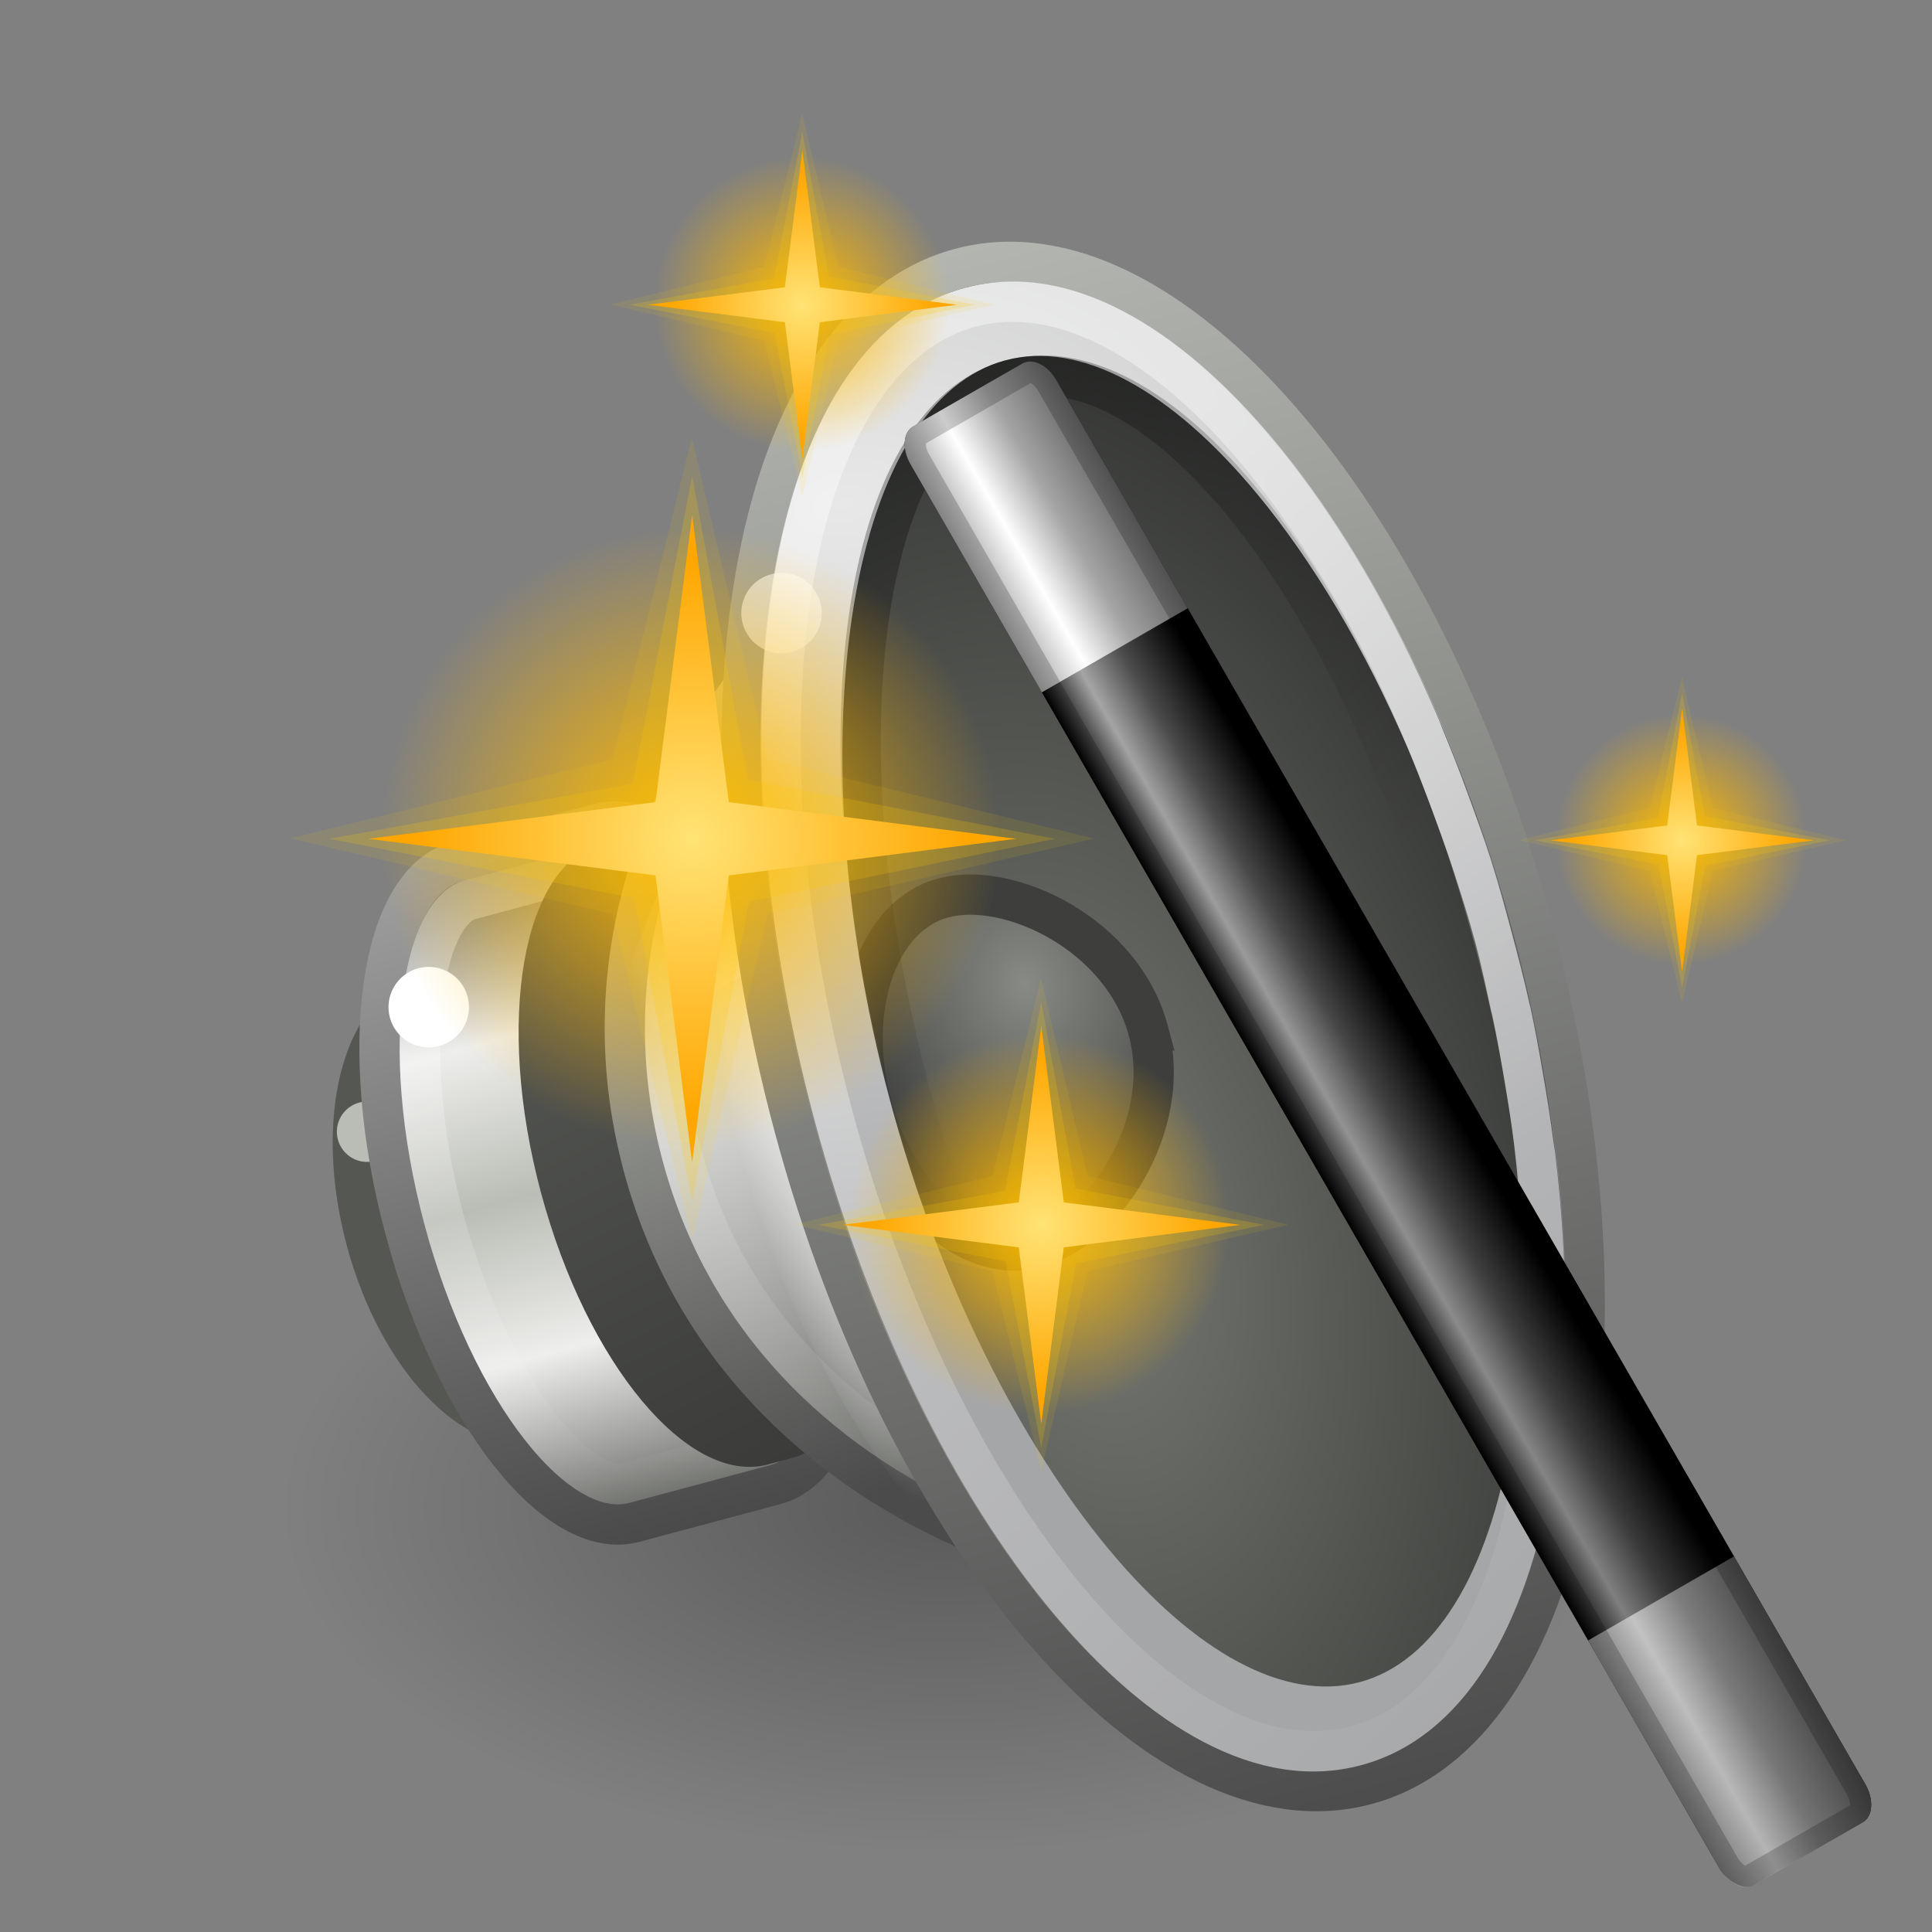 <?xml version="1.0" encoding="UTF-8" standalone="no"?>
<!-- Created with Inkscape (http://www.inkscape.org/) -->

<svg
   xmlns:dc="http://purl.org/dc/elements/1.1/"
   xmlns:cc="http://creativecommons.org/ns#"
   xmlns:rdf="http://www.w3.org/1999/02/22-rdf-syntax-ns#"
   xmlns:svg="http://www.w3.org/2000/svg"
   xmlns="http://www.w3.org/2000/svg"
   xmlns:xlink="http://www.w3.org/1999/xlink"
   xmlns:sodipodi="http://sodipodi.sourceforge.net/DTD/sodipodi-0.dtd"
   xmlns:inkscape="http://www.inkscape.org/namespaces/inkscape"
   id="svg6476"
   height="48"
   width="48"
   version="1.0"
   inkscape:version="0.91 r"
   sodipodi:docname="flacon.svg">
  <rect width="100%" height="100%" fill="#808080" stroke="none"/>
  <sodipodi:namedview
     pagecolor="#ffffff"
     bordercolor="#666666"
     borderopacity="1"
     objecttolerance="10"
     gridtolerance="10"
     guidetolerance="10"
     inkscape:pageopacity="0"
     inkscape:pageshadow="2"
     inkscape:window-width="719"
     inkscape:window-height="480"
     id="namedview71"
     showgrid="false"
     inkscape:zoom="4.9166667"
     inkscape:cx="24"
     inkscape:cy="24"
     inkscape:window-x="75"
     inkscape:window-y="34"
     inkscape:window-maximized="0"
     inkscape:current-layer="svg6476" />
  <defs
     id="defs6478">
    <radialGradient
       id="radialGradient2484"
       gradientUnits="userSpaceOnUse"
       cy="36.863"
       cx="11.402"
       gradientTransform="matrix(1.537 0 0 .8 5.913 7.954)"
       r="10.695">
      <stop
         id="stop17125"
         offset="0" />
      <stop
         id="stop17127"
         style="stop-opacity:0"
         offset="1" />
    </radialGradient>
    <linearGradient
       id="linearGradient2518"
       y2="46.259"
       gradientUnits="userSpaceOnUse"
       x2="29.694"
       gradientTransform="matrix(1.059 -.284 .289 1.079 -5.928 2.528)"
       y1="21.27"
       x1="16.79">
      <stop
         id="stop6702"
         style="stop-color:#fff"
         offset="0" />
      <stop
         id="stop6704"
         style="stop-color:#fff;stop-opacity:0"
         offset="1" />
    </linearGradient>
    <linearGradient
       id="linearGradient2522"
       y2="26.354"
       gradientUnits="userSpaceOnUse"
       x2="29.893"
       gradientTransform="matrix(.872 -.234 .258 .962 .149 4.392)"
       y1="12.159"
       x1="23.238">
      <stop
         id="stop6630"
         offset="0" />
      <stop
         id="stop6632"
         style="stop-opacity:0"
         offset="1" />
    </linearGradient>
    <radialGradient
       id="radialGradient2525"
       gradientUnits="userSpaceOnUse"
       cy="42.261"
       cx="30.685"
       gradientTransform="matrix(3.881 -.919 -.655 -2.444 -70.445 144)"
       r="8.228">
      <stop
         id="stop3846"
         style="stop-color:#e8e8e8"
         offset="0" />
      <stop
         id="stop3848"
         style="stop-color:#a5a6a8"
         offset="1" />
    </radialGradient>
    <radialGradient
       id="radialGradient2528"
       gradientUnits="userSpaceOnUse"
       cy="20.434"
       cx="20.884"
       gradientTransform="matrix(1.265 -.339 .404 1.507 -9.199 .735)"
       r="4">
      <stop
         id="stop5849"
         style="stop-color:#878a85"
         offset="0" />
      <stop
         id="stop5851"
         style="stop-color:#3e3f3d"
         offset="1" />
    </radialGradient>
    <radialGradient
       id="radialGradient2531"
       gradientUnits="userSpaceOnUse"
       cy="30.233"
       cx="23.165"
       gradientTransform="matrix(2.049 -.442 .777 3.597 -43.958 -67.861)"
       r="8.189">
      <stop
         id="stop4720"
         style="stop-color:#767973"
         offset="0" />
      <stop
         id="stop4722"
         style="stop-color:#202120"
         offset="1" />
    </radialGradient>
    <linearGradient
       id="linearGradient2533"
       y2=".31"
       gradientUnits="userSpaceOnUse"
       x2="33.431"
       gradientTransform="matrix(1.184 -.317 .305 1.137 -9.512 1.742)"
       y1="45.052"
       x1="33.431">
      <stop
         id="stop6645"
         style="stop-color:#4c4c4c"
         offset="0" />
      <stop
         id="stop6647"
         style="stop-color:#d3d7cf"
         offset="1" />
    </linearGradient>
    <linearGradient
       id="linearGradient2536"
       y2="35.458"
       gradientUnits="userSpaceOnUse"
       x2="11.324"
       gradientTransform="matrix(.873 -.234 .225 .841 5.441 11.951)"
       y1="4.811"
       x1="19.24">
      <stop
         id="stop6575"
         style="stop-color:#fff"
         offset="0" />
      <stop
         id="stop6577"
         style="stop-color:#fff;stop-opacity:0"
         offset="1" />
    </linearGradient>
    <linearGradient
       id="linearGradient2539"
       y2="21.75"
       gradientUnits="userSpaceOnUse"
       x2="11.438"
       gradientTransform="matrix(.644 -.173 .259 .966 3.109 6.531)"
       y1="20.334"
       x1="20.226">
      <stop
         id="stop6381"
         style="stop-color:#fff;stop-opacity:0"
         offset="0" />
      <stop
         id="stop21606"
         style="stop-color:#fff"
         offset=".5" />
      <stop
         id="stop6383"
         style="stop-color:#fff;stop-opacity:0"
         offset="1" />
    </linearGradient>
    <radialGradient
       id="radialGradient2542"
       gradientUnits="userSpaceOnUse"
       cy="27.053"
       cx="23.987"
       gradientTransform="matrix(-.311 .083 -.333 -1.244 37.152 59.349)"
       r="7.75">
      <stop
         id="stop6653"
         style="stop-color:#fff"
         offset="0" />
      <stop
         id="stop6655"
         style="stop-color:#fff;stop-opacity:0"
         offset="1" />
    </radialGradient>
    <radialGradient
       id="radialGradient2545"
       gradientUnits="userSpaceOnUse"
       cy="18.817"
       cx="9.32"
       gradientTransform="matrix(.824 .32 -.591 1.379 21.45 -4.293)"
       r="12.5">
      <stop
         id="stop6635"
         style="stop-color:#eeeeec"
         offset="0" />
      <stop
         id="stop6637"
         style="stop-color:#61635f"
         offset="1" />
    </radialGradient>
    <linearGradient
       id="linearGradient2547"
       y2="12.064"
       gradientUnits="userSpaceOnUse"
       x2="4.643"
       gradientTransform="matrix(.88 -.236 .227 .849 5.253 11.823)"
       y1="33.047"
       x1="7.75">
      <stop
         id="stop5294"
         style="stop-color:#4b4b4b"
         offset="0" />
      <stop
         id="stop5296"
         style="stop-color:#babdb6"
         offset="1" />
    </linearGradient>
    <linearGradient
       id="linearGradient2550"
       y2="14"
       gradientUnits="userSpaceOnUse"
       x2="77.125"
       gradientTransform="matrix(.966 -.259 .259 .966 -65.661 28.064)"
       y1="31.561"
       x1="80.693">
      <stop
         id="stop4870"
         style="stop-color:#383937"
         offset="0" />
      <stop
         id="stop4872"
         style="stop-color:#595b57"
         offset="1" />
    </linearGradient>
    <linearGradient
       id="linearGradient2553"
       y2="30.001"
       gradientUnits="userSpaceOnUse"
       x2="5.101"
       gradientTransform="matrix(.863 -.231 .259 .966 3.176 9.619)"
       y1="14.051"
       x1="9.883">
      <stop
         id="stop6533"
         style="stop-color:#fff"
         offset="0" />
      <stop
         id="stop6535"
         style="stop-color:#fff;stop-opacity:0"
         offset="1" />
    </linearGradient>
    <linearGradient
       id="linearGradient2556"
       y2="-41.092"
       spreadMethod="reflect"
       gradientUnits="userSpaceOnUse"
       x2="82.681"
       gradientTransform="matrix(.118 .442 -.418 .112 -16.291 -10.902)"
       y1="-41.092"
       x1="102.36">
      <stop
         id="stop5264"
         style="stop-color:#babdb6"
         offset="0" />
      <stop
         id="stop5266"
         style="stop-color:#eeeeec"
         offset=".437" />
      <stop
         id="stop5268"
         style="stop-color:#555753"
         offset="1" />
    </linearGradient>
    <linearGradient
       id="linearGradient2558"
       y2="8.293"
       gradientUnits="userSpaceOnUse"
       x2="102.43"
       gradientTransform="matrix(.259 .966 -.966 .259 -.855 -63.247)"
       y1="8.293"
       x1="84.426">
      <stop
         id="stop3860"
         style="stop-color:#a0a0a0"
         offset="0" />
      <stop
         id="stop3862"
         style="stop-color:#4a4a4a"
         offset="1" />
    </linearGradient>
    <radialGradient
       inkscape:collect="always"
       xlink:href="#linearGradient4215"
       id="radialGradient3105"
       gradientUnits="userSpaceOnUse"
       cx="32"
       cy="32"
       fx="32"
       fy="32"
       r="8" />
    <linearGradient
       id="linearGradient4215">
      <stop
         id="stop4217"
         style="stop-color:#ffb800;stop-opacity:1"
         offset="0" />
      <stop
         id="stop4219"
         style="stop-color:#ffb800;stop-opacity:0"
         offset="1" />
    </linearGradient>
    <radialGradient
       inkscape:collect="always"
       xlink:href="#linearGradient4223"
       id="radialGradient3107"
       gradientUnits="userSpaceOnUse"
       cx="29.095"
       cy="31.602"
       fx="29.095"
       fy="31.602"
       r="7.245" />
    <linearGradient
       id="linearGradient4223">
      <stop
         id="stop4225"
         style="stop-color:#ffe375;stop-opacity:1"
         offset="0" />
      <stop
         id="stop4227"
         style="stop-color:#ffa600;stop-opacity:1"
         offset="1" />
    </linearGradient>
    <radialGradient
       inkscape:collect="always"
       xlink:href="#linearGradient4215"
       id="radialGradient3109"
       gradientUnits="userSpaceOnUse"
       cx="32"
       cy="32"
       fx="32"
       fy="32"
       r="8" />
    <radialGradient
       inkscape:collect="always"
       xlink:href="#linearGradient4223"
       id="radialGradient3111"
       gradientUnits="userSpaceOnUse"
       cx="29.095"
       cy="31.602"
       fx="29.095"
       fy="31.602"
       r="7.245" />
    <radialGradient
       inkscape:collect="always"
       xlink:href="#linearGradient4215"
       id="radialGradient3113"
       gradientUnits="userSpaceOnUse"
       cx="32"
       cy="32"
       fx="32"
       fy="32"
       r="8" />
    <radialGradient
       inkscape:collect="always"
       xlink:href="#linearGradient4223"
       id="radialGradient3115"
       gradientUnits="userSpaceOnUse"
       cx="29.095"
       cy="31.602"
       fx="29.095"
       fy="31.602"
       r="7.245" />
    <radialGradient
       inkscape:collect="always"
       xlink:href="#linearGradient4215"
       id="radialGradient3117"
       gradientUnits="userSpaceOnUse"
       cx="32"
       cy="32"
       fx="32"
       fy="32"
       r="8" />
    <radialGradient
       inkscape:collect="always"
       xlink:href="#linearGradient4223"
       id="radialGradient3119"
       gradientUnits="userSpaceOnUse"
       cx="29.095"
       cy="31.602"
       fx="29.095"
       fy="31.602"
       r="7.245" />
    <linearGradient
       x1="48"
       y1="56"
       x2="55.078"
       y2="56"
       id="linearGradient4694"
       xlink:href="#linearGradient4634"
       gradientUnits="userSpaceOnUse" />
    <linearGradient
       id="linearGradient4634">
      <stop
         id="stop4636"
         style="stop-color:#000000;stop-opacity:1"
         offset="0" />
      <stop
         id="stop4642"
         style="stop-color:#a5a5a5;stop-opacity:1"
         offset="0.3" />
      <stop
         id="stop4644"
         style="stop-color:#4c4c4c;stop-opacity:1"
         offset="0.6" />
      <stop
         id="stop4638"
         style="stop-color:#000000;stop-opacity:1"
         offset="1" />
    </linearGradient>
    <linearGradient
       x1="48"
       y1="56"
       x2="56.154"
       y2="56"
       id="linearGradient4696"
       xlink:href="#linearGradient4654"
       gradientUnits="userSpaceOnUse" />
    <linearGradient
       id="linearGradient4654">
      <stop
         id="stop4656"
         style="stop-color:#a5a5a5;stop-opacity:1"
         offset="0" />
      <stop
         id="stop4658"
         style="stop-color:#ffffff;stop-opacity:1"
         offset="0.3" />
      <stop
         id="stop4660"
         style="stop-color:#a5a5a5;stop-opacity:1"
         offset="0.6" />
      <stop
         id="stop4662"
         style="stop-color:#636363;stop-opacity:1"
         offset="1" />
    </linearGradient>
    <linearGradient
       inkscape:collect="always"
       xlink:href="#linearGradient4654"
       id="linearGradient3127"
       gradientUnits="userSpaceOnUse"
       gradientTransform="matrix(1,0,0,-1,0,112)"
       x1="48"
       y1="56"
       x2="55.869"
       y2="56" />
    <linearGradient
       x1="48"
       y1="96"
       x2="48"
       y2="31.678"
       id="linearGradient4700"
       xlink:href="#linearGradient4672"
       gradientUnits="userSpaceOnUse" />
    <linearGradient
       id="linearGradient4672">
      <stop
         id="stop4674"
         style="stop-color:#000000;stop-opacity:1"
         offset="0" />
      <stop
         id="stop4676"
         style="stop-color:#000000;stop-opacity:0"
         offset="1" />
    </linearGradient>
  </defs>
  <path
     id="path16236"
     style="opacity:.3;fill:url(#radialGradient2484)"
     d="m39.868 37.444c0 4.725-7.358 8.556-16.434 8.556-9.076 0-16.434-3.831-16.434-8.556-1e-7 -4.725 7.358-8.556 16.434-8.556 9.076 0 16.434 3.831 16.434 8.556z" />
  <path
     id="path5330"
     style="stroke:#555753;stroke-linecap:round;fill:#2e3436"
     d="m14.892 29.256c0.786 2.934 0.126 5.66-1.474 6.089-1.6 0.429-3.535-1.602-4.321-4.536-0.786-2.934-0.126-5.66 1.474-6.089 1.6-0.429 3.535 1.602 4.321 4.536z" />
  <path
     id="path6659"
     style="fill:#babdb6"
     d="m9.844 27.923c0.107 0.4-0.13 0.811-0.53 0.919s-0.811-0.13-0.919-0.53 0.13-0.811 0.53-0.919 0.811 0.13 0.919 0.53z" />
  <path
     id="path2766"
     style="stroke:url(#linearGradient2558);fill:url(#linearGradient2556)"
     d="m11.364 21.401c-1.933 0.518-2.516 4.617-1.302 9.149s3.769 7.79 5.701 7.272l3.502-0.938c1.933-0.518 2.516-4.617 1.302-9.149s-3.769-7.79-5.701-7.272l-3.502 0.938z" />
  <path
     id="path5556"
     style="opacity:.4;stroke:url(#linearGradient2553);stroke-linecap:round;fill:none"
     d="m11.677 22.352c-0.454 0.122-0.952 0.82-1.152 2.282-0.201 1.462-0.071 3.514 0.504 5.656 0.574 2.142 1.487 3.984 2.392 5.15 0.905 1.166 1.685 1.522 2.139 1.4l3.453-0.925c0.454-0.122 0.952-0.82 1.152-2.282 0.201-1.462 0.071-3.514-0.504-5.656-0.574-2.142-1.487-3.984-2.392-5.15-0.905-1.166-1.685-1.522-2.139-1.4l-3.453 0.925z" />
  <path
     id="path6556"
     style="fill:url(#linearGradient2550)"
     d="m14.944 20.96c-1.971 0.528-2.645 4.412-1.504 8.669 1.141 4.257 3.666 7.284 5.638 6.755l0.616-0.165c1.971-0.528 2.645-4.412 1.504-8.669-1.141-4.257-3.666-7.284-5.638-6.755l-0.616 0.165z" />
  <path
     id="path1871"
     style="stroke:url(#linearGradient2547);stroke-linecap:round;fill:url(#radialGradient2545)"
     d="m15.979 28.964c2.388 8.913 12.627 11.628 18.121 10.156 3.803-1.019 5.08-8.086 3.009-15.818-2.072-7.73-6.711-13.213-10.515-12.193-5.494 1.472-13.003 8.943-10.615 17.855z" />
  <path
     id="path6649"
     style="fill:url(#radialGradient2542)"
     d="m38.075 23.044c2.43 9.069-0.033 17.608-5.501 19.074-5.468 1.465-11.871-4.699-14.301-13.768-2.43-9.069 0.033-17.608 5.501-19.074 5.468-1.465 11.871 4.699 14.301 13.768z" />
  <path
     id="path6639"
     style="opacity:.734;fill:url(#linearGradient2539);fill-rule:evenodd"
     d="m20.098 15.746c-2.134 2.016-3.932 6.513-5.37 10.966 2.316-1.786 4.797-3.315 7.274-3.761l-1.905-7.205z" />
  <path
     id="path6567"
     style="opacity:.4;stroke:url(#linearGradient2536);stroke-linecap:round;fill:none"
     d="m26.813 12.085c-2.44 0.654-5.544 2.778-7.667 5.746-2.123 2.968-3.311 6.73-2.201 10.875 1.111 4.144 4.021 6.809 7.343 8.317 3.322 1.509 7.073 1.796 9.513 1.142 1.381-0.37 2.496-1.97 2.996-4.635 0.5-2.664 0.344-6.242-0.654-9.969s-2.652-6.903-4.418-8.96c-1.766-2.057-3.531-2.886-4.912-2.516z" />
  <path
     id="path1873"
     style="stroke:url(#linearGradient2533);stroke-linecap:round;fill:url(#radialGradient2531)"
     d="m38.075 23.044c2.787 10.403 0.938 19.936-4.13 21.294s-11.436-5.974-14.223-16.376c-2.787-10.403-0.939-19.937 4.129-21.295 5.068-1.358 11.436 5.974 14.224 16.377z" />
  <path
     id="path3672"
     style="stroke:#3e3f3d;stroke-linecap:round;fill:url(#radialGradient2528)"
     d="m28.528 25.602c0.643 2.399-1.137 4.963-2.763 5.399-1.626 0.436-3.468-1.158-4.111-3.557-0.643-2.399 0.155-4.7 1.781-5.136 1.626-0.436 4.45 0.895 5.093 3.294z" />
  <path
     id="path6605"
     style="fill:url(#radialGradient2525)"
     d="m23.981 7.15c-2.543 0.681-4.11 3.43-4.746 7.16-0.636 3.729-0.338 8.52 1 13.514 1.338 4.994 3.475 9.292 5.891 12.204 2.415 2.912 5.147 4.509 7.69 3.828 2.543-0.681 4.11-3.43 4.746-7.16 0.397-2.331 0.433-5.097 0.077-8.044-0.011-0.093-0.031-0.186-0.043-0.28-0.073-0.567-0.162-1.128-0.264-1.709-0.092-0.541-0.189-1.081-0.308-1.632-0.007-0.03-0.018-0.06-0.024-0.091-0.128-0.583-0.281-1.168-0.439-1.759-0.167-0.622-0.332-1.236-0.524-1.833-0.169-0.531-0.363-1.057-0.549-1.567-0.202-0.554-0.405-1.084-0.626-1.612-0.038-0.088-0.065-0.176-0.103-0.264-1.165-2.729-2.578-5.106-4.088-6.926-2.415-2.912-5.147-4.509-7.69-3.828zm1.001 1.802c1.857-0.498 4.109 0.727 6.264 3.336 1.347 1.631 2.645 3.78 3.721 6.282 0.215 0.501 0.412 1.023 0.61 1.551 0.182 0.495 0.368 0.992 0.533 1.507 0.191 0.591 0.38 1.178 0.546 1.795 0.154 0.575 0.269 1.139 0.393 1.706 0.009 0.04 0.024 0.081 0.032 0.121 0.112 0.526 0.205 1.056 0.292 1.572 0.093 0.556 0.184 1.107 0.248 1.648 0.319 2.705 0.27 5.215-0.082 7.301-0.563 3.337-1.9 5.524-3.757 6.021-1.857 0.498-4.109-0.727-6.264-3.336-2.157-2.609-4.178-6.532-5.411-11.135-1.234-4.604-1.445-9.012-0.883-12.349 0.563-3.337 1.901-5.524 3.757-6.021z" />
  <path
     id="path6615"
     style="opacity:.3;stroke:url(#linearGradient2522);stroke-linecap:round;fill:none"
     d="m36.143 23.562c2.358 8.802 1.243 16.749-2.491 17.75-3.734 1-8.674-5.325-11.032-14.127-2.359-8.802-1.243-16.749 2.491-17.749 3.734-1.001 8.673 5.323 11.032 14.126z" />
  <path
     id="path6661"
     style="fill:#fff"
     d="m11.618 24.763c0.143 0.533-0.174 1.082-0.707 1.225-0.533 0.143-1.082-0.174-1.225-0.707-0.143-0.533 0.174-1.082 0.707-1.225 0.533-0.143 1.082 0.174 1.225 0.707z" />
  <path
     id="path6698"
     style="opacity:.4;stroke:url(#linearGradient2518);stroke-linecap:round;fill:none"
     d="m37.109 23.303c2.644 9.869 1.112 18.855-3.422 20.07-4.535 1.214-10.355-5.801-12.999-15.67s-1.112-18.855 3.422-20.07c4.535-1.215 10.354 5.801 12.999 15.67z" />
  <path
     id="path5501"
     style="opacity:.6;fill:#fff"
     d="m20.383 14.973c0.143 0.533-0.174 1.082-0.707 1.225-0.533 0.143-1.082-0.174-1.225-0.707-0.143-0.533 0.174-1.082 0.707-1.225 0.533-0.143 1.082 0.174 1.225 0.707z" />
  <g
     transform="matrix(0.591,0,0,0.591,7.518,12.079)"
     id="g4201"
     style="display:inline;fill:#ffcc00;enable-background:new">
    <path
       d="m 40,32 a 8,8 0 1 1 -16,0 8,8 0 1 1 16,0 z"
       transform="translate(-1,-1)"
       id="path4203"
       style="color:#000000;display:inline;overflow:visible;visibility:visible;fill:url(#radialGradient3105);fill-opacity:1;fill-rule:nonzero;stroke:none;stroke-width:1;marker:none;enable-background:accumulate"
       inkscape:connector-curvature="0" />
    <path
       d="m 23.906,22.634 2.383,8.216 -6.187,5.931 8.187,-2.467 5.992,6.271 -2.527,-8.271 6.331,-5.908 -8.331,2.444 -5.848,-6.216 z"
       inkscape:connector-curvature="0"
       transform="matrix(0.866,0.5,-0.5,0.866,21.657,-10.862)"
       id="path4205"
       style="color:#000000;display:inline;overflow:visible;visibility:visible;opacity:0.1;fill:#ffcc00;fill-opacity:1;fill-rule:nonzero;stroke:none;stroke-width:1;marker:none;enable-background:accumulate" />
    <path
       d="m 33.778,39.713 -5.217,-6.034 -7.577,2.606 6.074,-5.15 -2.646,-7.643 5.163,6.065 7.63,-2.637 -6.026,5.354 2.598,7.439 z"
       inkscape:connector-curvature="0"
       transform="matrix(0.866,0.5,-0.5,0.866,21.657,-10.862)"
       id="path4207"
       style="color:#000000;display:inline;overflow:visible;visibility:visible;opacity:0.2;fill:#ffcc00;fill-opacity:1;fill-rule:nonzero;stroke:none;stroke-width:1;marker:none;enable-background:accumulate" />
    <path
       d="m 33.278,38.847 -4.529,-5.952 -6.898,2.89 5.952,-4.529 -2.89,-6.898 4.529,5.952 6.898,-2.89 -5.952,4.529 z"
       transform="matrix(0.866,0.5,-0.5,0.866,21.657,-10.862)"
       id="path4209"
       style="color:#000000;display:inline;overflow:visible;visibility:visible;fill:url(#radialGradient3107);fill-opacity:1;fill-rule:nonzero;stroke:none;stroke-width:1;marker:none;enable-background:accumulate"
       inkscape:connector-curvature="0" />
  </g>
  <g
     transform="matrix(0.391,0,0,0.391,29.65,8.735)"
     id="g4345"
     style="display:inline;fill:#ffcc00;enable-background:new">
    <path
       d="m 40,32 a 8,8 0 1 1 -16,0 8,8 0 1 1 16,0 z"
       transform="translate(-1,-1)"
       id="path4347"
       style="color:#000000;display:inline;overflow:visible;visibility:visible;fill:url(#radialGradient3109);fill-opacity:1;fill-rule:nonzero;stroke:none;stroke-width:1;marker:none;enable-background:accumulate"
       inkscape:connector-curvature="0" />
    <path
       d="m 23.906,22.634 2.383,8.216 -6.187,5.931 8.187,-2.467 5.992,6.271 -2.527,-8.271 6.331,-5.908 -8.331,2.444 -5.848,-6.216 z"
       inkscape:connector-curvature="0"
       transform="matrix(0.866,0.5,-0.5,0.866,21.657,-10.862)"
       id="path4349"
       style="color:#000000;display:inline;overflow:visible;visibility:visible;opacity:0.1;fill:#ffcc00;fill-opacity:1;fill-rule:nonzero;stroke:none;stroke-width:1;marker:none;enable-background:accumulate" />
    <path
       d="m 33.778,39.713 -5.217,-6.034 -7.577,2.606 6.074,-5.15 -2.646,-7.643 5.163,6.065 7.63,-2.637 -6.026,5.354 2.598,7.439 z"
       inkscape:connector-curvature="0"
       transform="matrix(0.866,0.5,-0.5,0.866,21.657,-10.862)"
       id="path4351"
       style="color:#000000;display:inline;overflow:visible;visibility:visible;opacity:0.2;fill:#ffcc00;fill-opacity:1;fill-rule:nonzero;stroke:none;stroke-width:1;marker:none;enable-background:accumulate" />
    <path
       d="m 33.278,38.847 -4.529,-5.952 -6.898,2.89 5.952,-4.529 -2.89,-6.898 4.529,5.952 6.898,-2.89 -5.952,4.529 z"
       transform="matrix(0.866,0.5,-0.5,0.866,21.657,-10.862)"
       id="path4353"
       style="color:#000000;display:inline;overflow:visible;visibility:visible;fill:url(#radialGradient3111);fill-opacity:1;fill-rule:nonzero;stroke:none;stroke-width:1;marker:none;enable-background:accumulate"
       inkscape:connector-curvature="0" />
  </g>
  <g
     transform="matrix(0.962,0,0,0.962,-12.676,-9.034)"
     id="g4387"
     style="display:inline;fill:#ffcc00;enable-background:new">
    <path
       d="m 40,32 a 8,8 0 1 1 -16,0 8,8 0 1 1 16,0 z"
       transform="translate(-1,-1)"
       id="path4389"
       style="color:#000000;display:inline;overflow:visible;visibility:visible;fill:url(#radialGradient3113);fill-opacity:1;fill-rule:nonzero;stroke:none;stroke-width:1;marker:none;enable-background:accumulate"
       inkscape:connector-curvature="0" />
    <path
       d="m 23.906,22.634 2.383,8.216 -6.187,5.931 8.187,-2.467 5.992,6.271 -2.527,-8.271 6.331,-5.908 -8.331,2.444 -5.848,-6.216 z"
       inkscape:connector-curvature="0"
       transform="matrix(0.866,0.5,-0.5,0.866,21.657,-10.862)"
       id="path4391"
       style="color:#000000;display:inline;overflow:visible;visibility:visible;opacity:0.1;fill:#ffcc00;fill-opacity:1;fill-rule:nonzero;stroke:none;stroke-width:1;marker:none;enable-background:accumulate" />
    <path
       d="m 33.778,39.713 -5.217,-6.034 -7.577,2.606 6.074,-5.15 -2.646,-7.643 5.163,6.065 7.63,-2.637 -6.026,5.354 2.598,7.439 z"
       inkscape:connector-curvature="0"
       transform="matrix(0.866,0.5,-0.5,0.866,21.657,-10.862)"
       id="path4393"
       style="color:#000000;display:inline;overflow:visible;visibility:visible;opacity:0.2;fill:#ffcc00;fill-opacity:1;fill-rule:nonzero;stroke:none;stroke-width:1;marker:none;enable-background:accumulate" />
    <path
       d="m 33.278,38.847 -4.529,-5.952 -6.898,2.89 5.952,-4.529 -2.89,-6.898 4.529,5.952 6.898,-2.89 -5.952,4.529 z"
       transform="matrix(0.866,0.5,-0.5,0.866,21.657,-10.862)"
       id="path4395"
       style="color:#000000;display:inline;overflow:visible;visibility:visible;fill:url(#radialGradient3115);fill-opacity:1;fill-rule:nonzero;stroke:none;stroke-width:1;marker:none;enable-background:accumulate"
       inkscape:connector-curvature="0" />
  </g>
  <g
     transform="matrix(0.459,0,0,0.459,5.681,-6.682)"
     id="g4471"
     style="display:inline;fill:#ffcc00;enable-background:new">
    <path
       d="m 40,32 a 8,8 0 1 1 -16,0 8,8 0 1 1 16,0 z"
       transform="translate(-1,-1)"
       id="path4473"
       style="color:#000000;display:inline;overflow:visible;visibility:visible;fill:url(#radialGradient3117);fill-opacity:1;fill-rule:nonzero;stroke:none;stroke-width:1;marker:none;enable-background:accumulate"
       inkscape:connector-curvature="0" />
    <path
       d="m 23.906,22.634 2.383,8.216 -6.187,5.931 8.187,-2.467 5.992,6.271 -2.527,-8.271 6.331,-5.908 -8.331,2.444 -5.848,-6.216 z"
       inkscape:connector-curvature="0"
       transform="matrix(0.866,0.5,-0.5,0.866,21.657,-10.862)"
       id="path4475"
       style="color:#000000;display:inline;overflow:visible;visibility:visible;opacity:0.1;fill:#ffcc00;fill-opacity:1;fill-rule:nonzero;stroke:none;stroke-width:1;marker:none;enable-background:accumulate" />
    <path
       d="m 33.778,39.713 -5.217,-6.034 -7.577,2.606 6.074,-5.15 -2.646,-7.643 5.163,6.065 7.63,-2.637 -6.026,5.354 2.598,7.439 z"
       inkscape:connector-curvature="0"
       transform="matrix(0.866,0.5,-0.5,0.866,21.657,-10.862)"
       id="path4477"
       style="color:#000000;display:inline;overflow:visible;visibility:visible;opacity:0.2;fill:#ffcc00;fill-opacity:1;fill-rule:nonzero;stroke:none;stroke-width:1;marker:none;enable-background:accumulate" />
    <path
       d="m 33.278,38.847 -4.529,-5.952 -6.898,2.89 5.952,-4.529 -2.89,-6.898 4.529,5.952 6.898,-2.89 -5.952,4.529 z"
       transform="matrix(0.866,0.5,-0.5,0.866,21.657,-10.862)"
       id="path4479"
       style="color:#000000;display:inline;overflow:visible;visibility:visible;fill:url(#radialGradient3119);fill-opacity:1;fill-rule:nonzero;stroke:none;stroke-width:1;marker:none;enable-background:accumulate"
       inkscape:connector-curvature="0" />
  </g>
  <g
     transform="matrix(0.453,-0.261,0.261,0.453,-35.399,34.408)"
     id="g4224">
    <g
       transform="translate(70,0)"
       id="g4226">
      <rect
         width="8"
         height="80"
         rx="1"
         ry="1.5"
         x="48"
         y="16"
         id="rect4228"
         style="color:#000000;display:inline;overflow:visible;visibility:visible;fill:url(#linearGradient4694);fill-opacity:1;fill-rule:nonzero;stroke:none;stroke-width:1;marker:none;enable-background:accumulate" />
      <path
         d="m 49,16 c -0.554,0 -1,0.669 -1,1.5 l 0,12.5 8,0 0,-12.5 C 56,16.669 55.554,16 55,16 Z"
         inkscape:connector-curvature="0"
         id="path4230"
         style="color:#000000;display:inline;overflow:visible;visibility:visible;fill:url(#linearGradient4696);fill-opacity:1;fill-rule:nonzero;stroke:none;stroke-width:1;marker:none;enable-background:accumulate" />
      <path
         d="m 49,96 c -0.554,0 -1,-0.669 -1,-1.5 l 0,-12.5 8,0 0,12.5 c 0,0.831 -0.446,1.5 -1,1.5 z"
         inkscape:connector-curvature="0"
         id="path4232"
         style="color:#000000;display:inline;overflow:visible;visibility:visible;fill:url(#linearGradient3127);fill-opacity:1;fill-rule:nonzero;stroke:none;stroke-width:1;marker:none;enable-background:accumulate" />
      <rect
         width="8"
         height="80"
         rx="1"
         ry="1.5"
         x="48"
         y="16"
         id="rect4234"
         style="color:#000000;display:inline;overflow:visible;visibility:visible;opacity:0.3;fill:url(#linearGradient4700);fill-opacity:1;fill-rule:nonzero;stroke:none;stroke-width:1;marker:none;enable-background:accumulate" />
      <path
         d="m 49,16 c -0.554,0 -1,0.669 -1,1.5 l 0,77 c 0,0.831 0.446,1.5 1,1.5 l 6,0 c 0.554,0 1,-0.669 1,-1.5 l 0,-77 C 56,16.669 55.554,16 55,16 Z m 0.125,1 5.75,0 C 54.924,17.074 55,17.264 55,17.5 l 0,77 c 0,0.236 -0.076,0.426 -0.125,0.5 l -5.75,0 C 49.076,94.926 49,94.736 49,94.5 l 0,-77 c 0,-0.236 0.076,-0.426 0.125,-0.5 z"
         inkscape:connector-curvature="0"
         id="path4236"
         style="color:#000000;display:inline;overflow:visible;visibility:visible;opacity:0.2;fill:#000000;fill-opacity:1;fill-rule:nonzero;stroke:none;stroke-width:1;marker:none;enable-background:accumulate" />
    </g>
  </g>
</svg>
